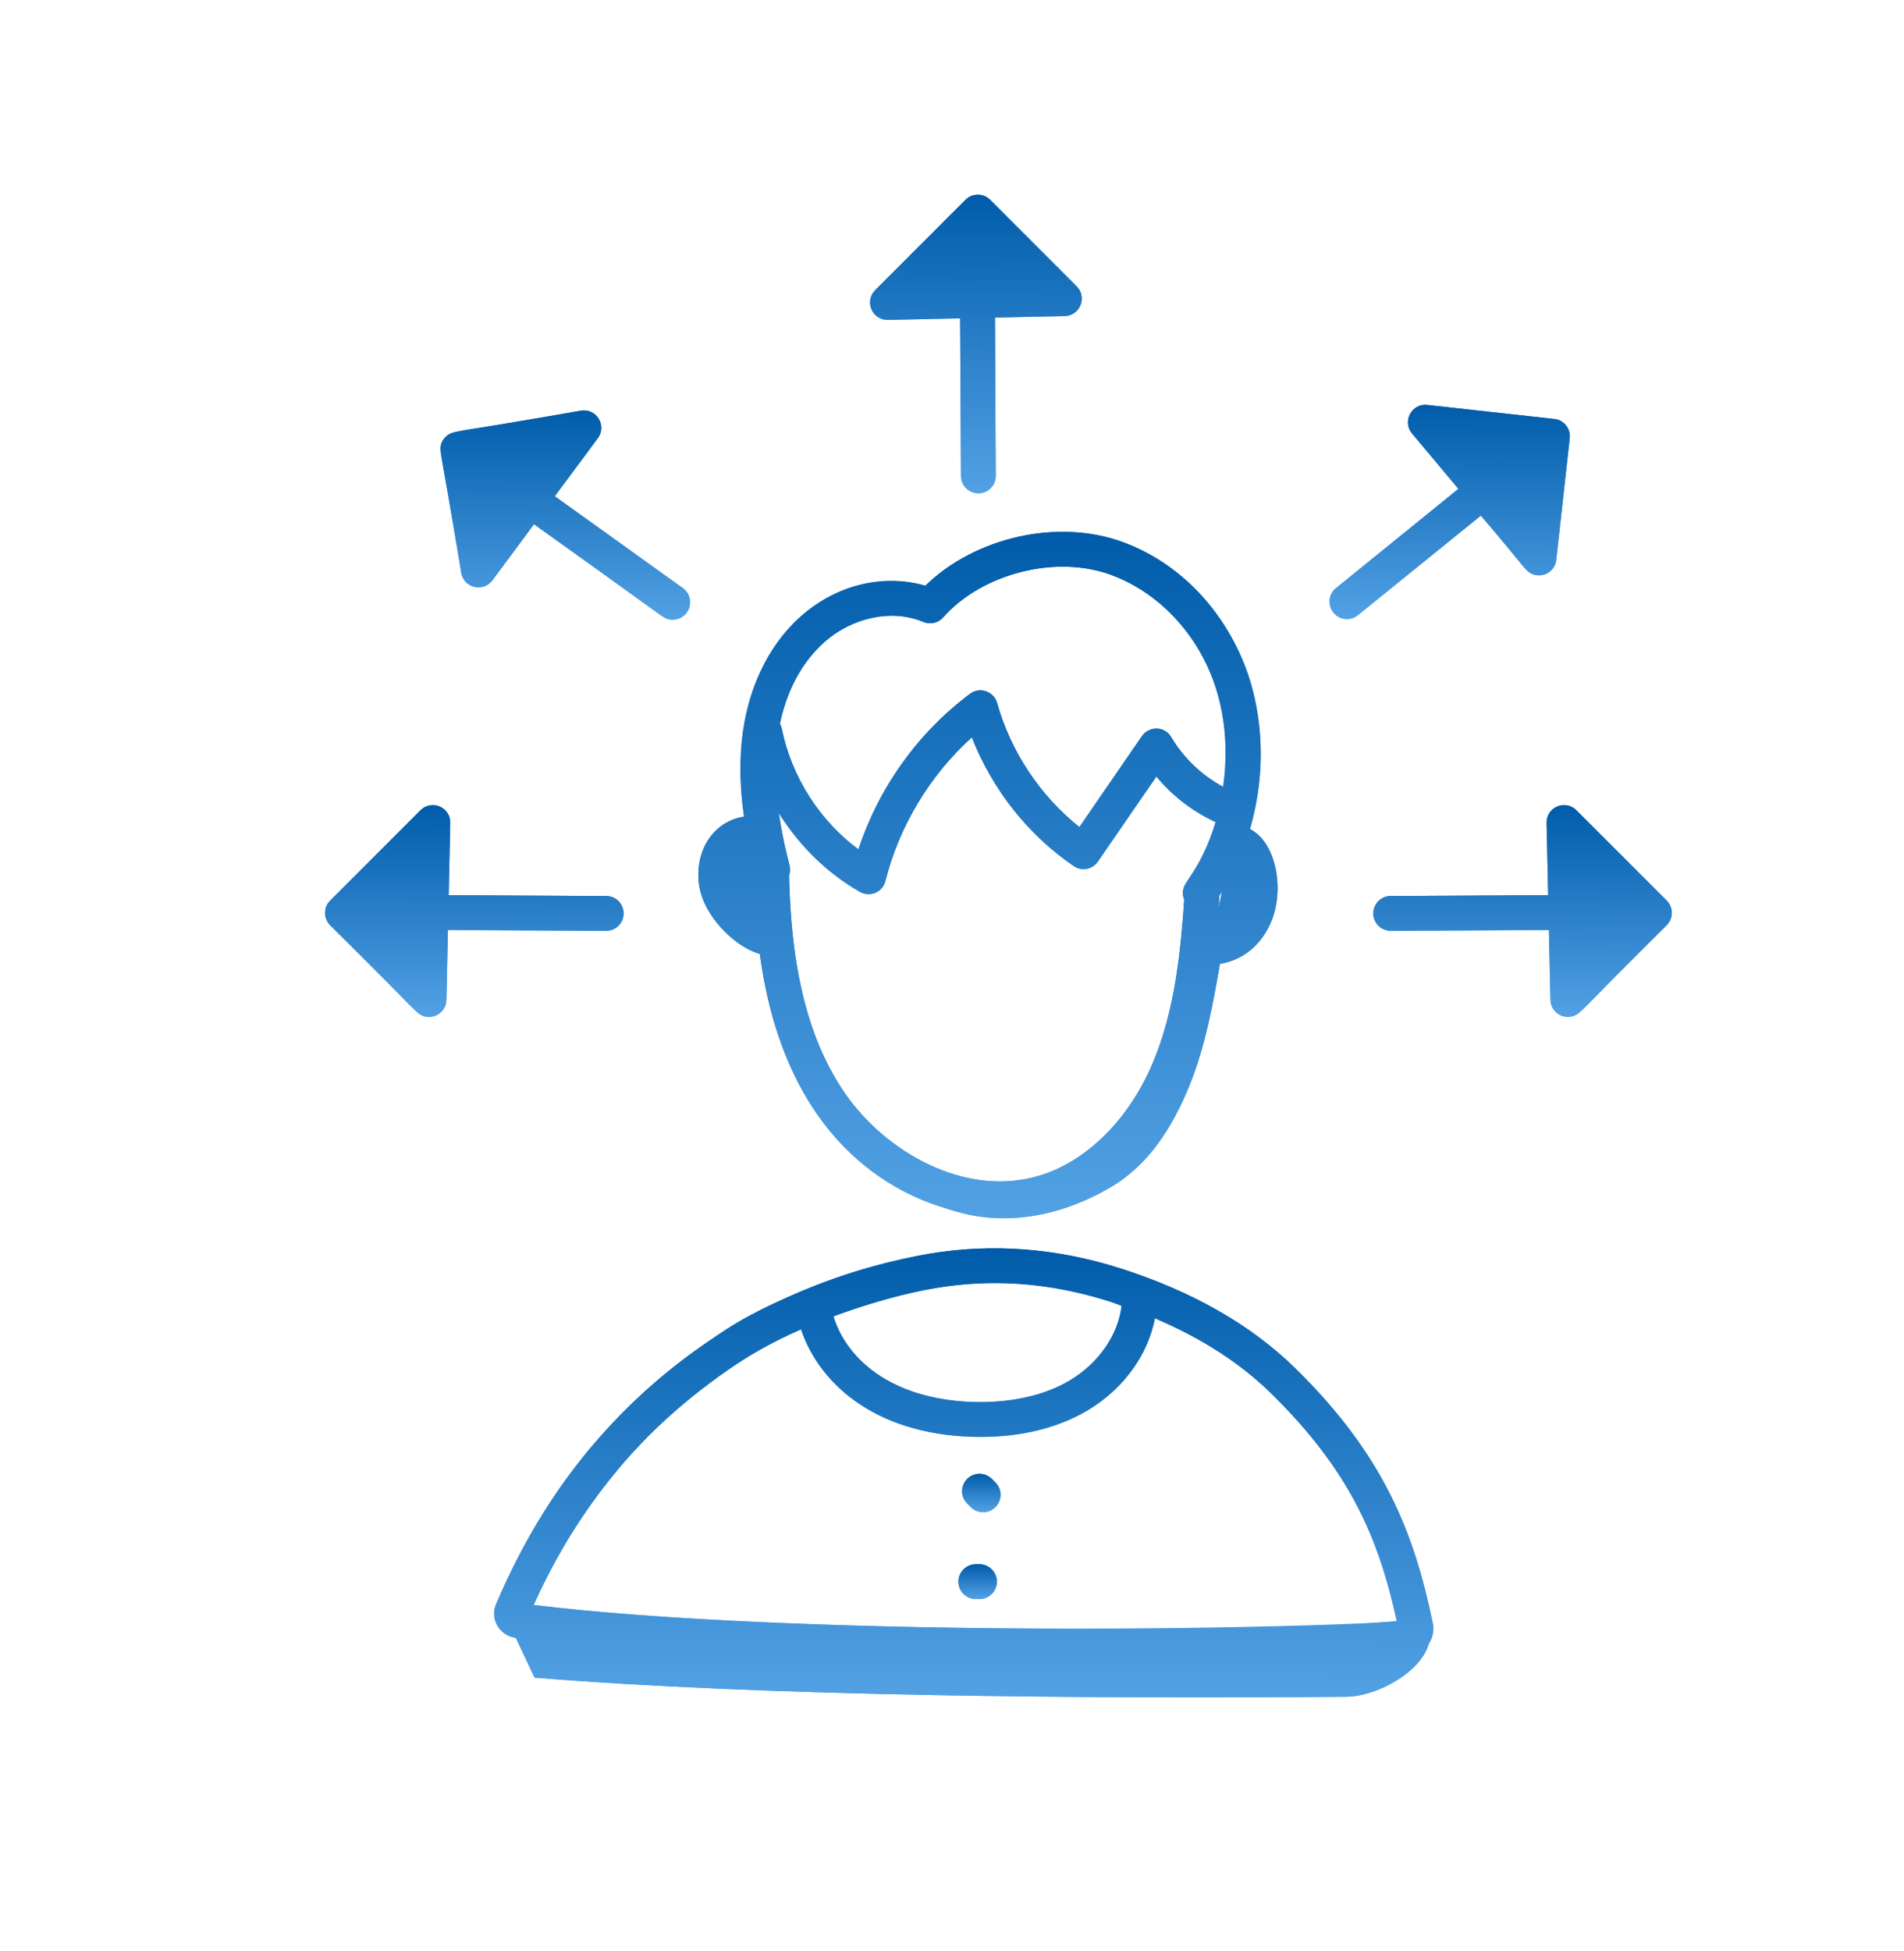 <svg width="41" height="42" viewBox="0 0 41 42" fill="none" xmlns="http://www.w3.org/2000/svg">
<g clip-path="url(#clip0_7129_7148)">
<path d="M16.222 17.949C15.976 17.92 15.727 18.053 15.584 18.255C15.44 18.457 15.395 18.718 15.421 18.964C15.476 19.467 15.981 20.007 16.458 20.175" fill="url(#paint0_linear_7129_7148)"/>
<path d="M26.535 18.12C26.675 18.118 26.808 18.196 26.898 18.303C26.987 18.411 27.039 18.545 27.075 18.68C27.173 19.05 27.161 19.459 26.984 19.799C26.807 20.138 26.45 20.392 26.067 20.392" fill="url(#paint1_linear_7129_7148)"/>
<path d="M10.869 34.747L11.513 36.115C16.482 36.523 23.543 36.572 28.993 36.527C29.738 36.521 30.897 35.835 30.782 35.104L30.599 35.075C26.953 35.348 25.155 35.431 23.224 35.431C19.095 35.431 14.875 35.748 10.869 34.747Z" fill="url(#paint2_linear_7129_7148)"/>
<path d="M19.817 25.763C21.163 26.504 22.652 26.305 23.931 25.549C24.744 25.069 25.252 24.253 25.609 23.379C25.966 22.505 26.128 21.566 26.289 20.636C26.165 20.58 26.073 20.606 26.014 20.483C25.862 21.229 25.71 21.978 25.439 22.689C25.168 23.4 24.771 24.076 24.197 24.575C23.104 25.525 21.544 25.702 20.098 25.65C19.692 25.636 19.239 25.583 18.982 25.269" fill="url(#paint3_linear_7129_7148)"/>
<path d="M19.111 6.513L21.057 4.566L22.921 6.43L19.111 6.513Z" fill="url(#paint4_linear_7129_7148)"/>
<path d="M33.678 17.707L35.624 19.653L33.76 21.517L33.678 17.707Z" fill="url(#paint5_linear_7129_7148)"/>
<path d="M30.692 9.09L33.428 9.392L33.14 12.012L30.692 9.09Z" fill="url(#paint6_linear_7129_7148)"/>
<path d="M9.321 17.708L7.375 19.654L9.238 21.518L9.321 17.708Z" fill="url(#paint7_linear_7129_7148)"/>
<path d="M12.572 9.21L9.859 9.672L10.301 12.271L12.572 9.21Z" fill="url(#paint8_linear_7129_7148)"/>
<path d="M21.53 26.181C20.07 26.181 18.555 25.365 17.594 23.984C16.426 22.305 16.261 20.189 16.239 18.742C16.236 18.535 16.401 18.365 16.608 18.362C16.822 18.377 16.985 18.524 16.988 18.731C17.021 20.873 17.409 22.406 18.209 23.556C19.062 24.782 20.76 25.783 22.356 25.316C23.377 25.02 24.296 24.119 24.813 22.907C25.309 21.744 25.43 20.452 25.511 19.228C25.524 19.021 25.709 18.868 25.909 18.88C26.116 18.893 26.272 19.072 26.259 19.278C26.177 20.509 26.045 21.93 25.502 23.201C24.888 24.639 23.818 25.672 22.565 26.036C22.229 26.133 21.881 26.181 21.53 26.181Z" fill="url(#paint9_linear_7129_7148)"/>
<path d="M25.844 19.603C25.768 19.603 25.692 19.58 25.626 19.532C25.458 19.412 25.42 19.177 25.54 19.009C26.278 17.983 26.566 16.531 26.294 15.219C26.024 13.922 25.095 12.805 23.926 12.376C22.739 11.939 21.151 12.341 20.311 13.291C20.205 13.411 20.033 13.451 19.886 13.389C19.211 13.107 18.343 13.289 17.726 13.845C17.163 14.351 16.805 15.133 16.715 16.044C16.643 16.778 16.733 17.578 17.004 18.636C17.056 18.837 16.935 19.041 16.735 19.092C16.533 19.143 16.329 19.023 16.278 18.823C16.08 18.05 15.866 17.028 15.969 15.97C16.077 14.873 16.523 13.92 17.224 13.288C17.98 12.607 19.035 12.35 19.927 12.609C21.001 11.561 22.783 11.157 24.185 11.672C25.591 12.189 26.706 13.522 27.027 15.067C27.346 16.6 27.018 18.238 26.149 19.447C26.076 19.549 25.961 19.603 25.844 19.603Z" fill="url(#paint10_linear_7129_7148)"/>
<path d="M16.457 20.551C16.416 20.551 16.374 20.544 16.333 20.53C15.773 20.333 15.122 19.694 15.047 19.006C15.009 18.646 15.09 18.303 15.277 18.04C15.507 17.715 15.893 17.535 16.265 17.578C16.471 17.602 16.617 17.789 16.593 17.994C16.568 18.2 16.381 18.342 16.176 18.322C16.082 18.31 15.959 18.374 15.888 18.473C15.809 18.585 15.774 18.75 15.793 18.925C15.828 19.256 16.212 19.693 16.581 19.822C16.777 19.891 16.879 20.105 16.811 20.3C16.756 20.455 16.612 20.551 16.457 20.551Z" fill="url(#paint11_linear_7129_7148)"/>
<path d="M26.067 20.767H26.065C25.858 20.767 25.691 20.599 25.691 20.392C25.691 20.185 25.859 20.018 26.066 20.018H26.067C26.29 20.018 26.53 19.857 26.65 19.626C26.771 19.395 26.793 19.085 26.711 18.777C26.682 18.669 26.648 18.592 26.608 18.544C26.578 18.508 26.548 18.496 26.54 18.496C26.34 18.482 26.17 18.313 26.175 18.112C26.18 17.911 26.327 17.75 26.527 17.746C26.761 17.741 27.015 17.861 27.184 18.065C27.296 18.2 27.376 18.365 27.435 18.584C27.566 19.079 27.524 19.572 27.315 19.973C27.063 20.456 26.573 20.767 26.067 20.767Z" fill="url(#paint12_linear_7129_7148)"/>
<path d="M23.161 35.81C18.904 35.81 14.17 35.663 11.088 35.255C10.922 35.228 10.789 35.133 10.71 34.995C10.632 34.858 10.619 34.696 10.675 34.552C11.755 31.998 13.333 30.114 15.644 28.613C16.821 27.846 18.767 27.205 20 26.991C21.37 26.76 22.764 26.868 24.146 27.312C25.684 27.805 26.945 28.527 27.895 29.459C29.795 31.322 30.452 32.999 30.853 34.945C30.889 35.12 30.844 35.298 30.731 35.436C30.617 35.574 30.456 35.65 30.27 35.649C30.241 35.641 30.242 35.648 30.229 35.648C30.098 35.648 29.969 35.659 29.837 35.669C29.736 35.677 29.632 35.685 29.525 35.69C27.811 35.763 25.562 35.81 23.161 35.81ZM11.492 34.551C16.315 35.143 24.861 35.139 29.493 34.941C29.591 34.937 29.686 34.93 29.779 34.922C29.88 34.914 29.979 34.907 30.078 34.902C29.692 33.128 29.079 31.669 27.37 29.994C26.505 29.145 25.343 28.483 23.917 28.025C22.651 27.619 21.375 27.519 20.126 27.729C18.968 27.93 17.146 28.529 16.053 29.241C13.959 30.602 12.503 32.294 11.492 34.551Z" fill="url(#paint13_linear_7129_7148)"/>
<path d="M18.704 19.25C18.639 19.25 18.575 19.233 18.517 19.201C17.287 18.497 16.382 17.238 16.099 15.834C16.058 15.631 16.19 15.433 16.392 15.392C16.596 15.353 16.793 15.483 16.834 15.685C17.043 16.721 17.647 17.663 18.485 18.285C18.925 16.951 19.765 15.776 20.886 14.938C20.985 14.863 21.113 14.842 21.232 14.883C21.348 14.922 21.438 15.018 21.472 15.137C21.764 16.18 22.401 17.134 23.243 17.804L24.59 15.847C24.662 15.741 24.789 15.682 24.912 15.684C25.04 15.689 25.157 15.759 25.222 15.87C25.549 16.427 26.079 16.875 26.677 17.099C26.871 17.171 26.969 17.387 26.896 17.581C26.823 17.775 26.608 17.872 26.414 17.8C25.824 17.579 25.302 17.202 24.901 16.716L23.641 18.547C23.524 18.717 23.293 18.76 23.122 18.645C22.142 17.98 21.362 16.989 20.928 15.872C20.028 16.683 19.361 17.785 19.067 18.966C19.039 19.08 18.959 19.174 18.851 19.22C18.804 19.24 18.754 19.25 18.704 19.25Z" fill="url(#paint14_linear_7129_7148)"/>
<path d="M21.123 30.934C21.051 30.934 20.978 30.933 20.905 30.93C19.99 30.896 19.2 30.67 18.558 30.259C17.793 29.769 17.264 28.992 17.143 28.183C17.112 27.978 17.253 27.787 17.458 27.757C17.662 27.731 17.853 27.867 17.884 28.072C17.974 28.671 18.376 29.253 18.962 29.627C19.49 29.966 20.153 30.152 20.933 30.181C21.75 30.206 22.478 30.051 23.038 29.716C23.666 29.342 24.094 28.717 24.155 28.086C24.175 27.88 24.355 27.722 24.565 27.75C24.771 27.77 24.922 27.953 24.901 28.159C24.816 29.035 24.263 29.858 23.422 30.361C22.789 30.737 21.998 30.934 21.123 30.934Z" fill="url(#paint15_linear_7129_7148)"/>
<path d="M21.17 32.554C21.074 32.554 20.979 32.518 20.905 32.445L20.828 32.367C20.681 32.221 20.681 31.984 20.828 31.837C20.974 31.691 21.211 31.691 21.357 31.837L21.435 31.915C21.582 32.061 21.582 32.298 21.435 32.445C21.362 32.518 21.266 32.554 21.17 32.554Z" fill="url(#paint16_linear_7129_7148)"/>
<path d="M21.091 34.425H21.013C20.806 34.425 20.638 34.257 20.638 34.05C20.638 33.843 20.806 33.675 21.013 33.675H21.091C21.298 33.675 21.466 33.843 21.466 34.05C21.466 34.257 21.298 34.425 21.091 34.425Z" fill="url(#paint17_linear_7129_7148)"/>
<path d="M21.068 10.619C20.862 10.619 20.694 10.453 20.693 10.246L20.672 6.249C20.671 6.042 20.838 5.873 21.045 5.872H21.047C21.253 5.872 21.421 6.038 21.422 6.245L21.442 10.243C21.444 10.45 21.277 10.618 21.07 10.619H21.068Z" fill="url(#paint18_linear_7129_7148)"/>
<path d="M19.111 6.887C18.961 6.887 18.825 6.798 18.766 6.66C18.706 6.519 18.737 6.356 18.846 6.247L20.792 4.301C20.938 4.155 21.175 4.155 21.322 4.301L23.186 6.165C23.292 6.271 23.325 6.43 23.268 6.569C23.212 6.709 23.079 6.801 22.929 6.805L19.119 6.887C19.116 6.887 19.113 6.887 19.111 6.887ZM21.057 5.096L20.035 6.118L22.035 6.074L21.057 5.096Z" fill="url(#paint19_linear_7129_7148)"/>
<path d="M29.948 20.039C29.741 20.039 29.574 19.873 29.573 19.666C29.572 19.459 29.739 19.291 29.945 19.29L33.943 19.269H33.945C34.151 19.269 34.319 19.435 34.32 19.642C34.321 19.849 34.154 20.017 33.947 20.018L29.949 20.039H29.948Z" fill="url(#paint20_linear_7129_7148)"/>
<path d="M33.761 21.892C33.714 21.892 33.666 21.883 33.621 21.865C33.482 21.809 33.39 21.675 33.386 21.525L33.304 17.715C33.301 17.562 33.391 17.422 33.531 17.362C33.671 17.301 33.835 17.333 33.943 17.442L35.89 19.388C36.036 19.534 36.036 19.771 35.89 19.918L34.026 21.782C33.954 21.854 33.858 21.892 33.761 21.892ZM34.073 18.631L34.117 20.631L35.095 19.653L34.073 18.631Z" fill="url(#paint21_linear_7129_7148)"/>
<path d="M29.006 13.326C28.897 13.326 28.788 13.279 28.714 13.187C28.584 13.027 28.609 12.79 28.77 12.66L31.876 10.144C32.038 10.014 32.273 10.039 32.404 10.2C32.534 10.36 32.509 10.596 32.348 10.727L29.241 13.243C29.172 13.299 29.089 13.326 29.006 13.326Z" fill="url(#paint22_linear_7129_7148)"/>
<path d="M33.141 12.386C33.032 12.386 32.926 12.338 32.854 12.252L30.406 9.331C30.308 9.214 30.291 9.048 30.363 8.913C30.435 8.778 30.583 8.7 30.735 8.718L33.47 9.019C33.676 9.042 33.825 9.227 33.802 9.433L33.513 12.053C33.497 12.202 33.393 12.327 33.249 12.37C33.214 12.381 33.177 12.386 33.141 12.386ZM31.58 9.565L32.864 11.098L33.016 9.723L31.58 9.565Z" fill="url(#paint23_linear_7129_7148)"/>
<path d="M13.053 20.039H13.051L9.053 20.018C8.846 20.017 8.679 19.849 8.68 19.642C8.681 19.435 8.849 19.269 9.055 19.269H9.057L13.055 19.29C13.262 19.291 13.429 19.459 13.428 19.666C13.427 19.873 13.259 20.039 13.053 20.039Z" fill="url(#paint24_linear_7129_7148)"/>
<path d="M9.238 21.892C9.141 21.892 9.045 21.854 8.973 21.782L7.109 19.918C6.963 19.771 6.963 19.534 7.109 19.388L9.056 17.442C9.164 17.333 9.328 17.301 9.468 17.362C9.609 17.422 9.699 17.562 9.695 17.715L9.613 21.525C9.609 21.675 9.517 21.809 9.378 21.865C9.333 21.883 9.285 21.892 9.238 21.892ZM7.904 19.653L8.883 20.631L8.926 18.631L7.904 19.653Z" fill="url(#paint25_linear_7129_7148)"/>
<path d="M14.485 13.341C14.409 13.341 14.333 13.318 14.267 13.271L11.018 10.941C10.85 10.82 10.811 10.586 10.932 10.418C11.053 10.25 11.287 10.211 11.455 10.332L14.704 12.662C14.872 12.782 14.911 13.016 14.79 13.185C14.717 13.287 14.602 13.341 14.485 13.341Z" fill="url(#paint26_linear_7129_7148)"/>
<path d="M10.302 12.645C10.273 12.645 10.244 12.641 10.215 12.634C10.069 12.599 9.958 12.481 9.933 12.333L9.491 9.734C9.474 9.636 9.497 9.536 9.554 9.455C9.612 9.374 9.699 9.319 9.797 9.302L12.511 8.841C12.665 8.817 12.813 8.884 12.893 9.014C12.973 9.145 12.966 9.31 12.874 9.433L10.603 12.493C10.531 12.59 10.419 12.645 10.302 12.645ZM10.292 9.978L10.524 11.342L11.716 9.736L10.292 9.978Z" fill="url(#paint27_linear_7129_7148)"/>
<path d="M15.048 19.006C15.122 19.69 15.815 20.394 16.363 20.536C16.792 23.734 18.421 25.413 20.296 25.985C20.331 25.998 20.365 26.008 20.4 26.02C20.418 26.025 20.435 26.031 20.453 26.036C21.619 26.422 22.848 26.188 23.929 25.55C24.741 25.07 25.25 24.254 25.607 23.38C25.949 22.541 26.112 21.644 26.267 20.751C27.738 20.513 27.838 18.346 26.913 17.849C27.715 15.097 26.387 12.483 24.184 11.672C22.782 11.157 21 11.561 19.926 12.609C17.937 12.031 15.482 13.857 16.023 17.586C15.412 17.669 14.966 18.249 15.048 19.006ZM18.209 23.556C17.423 22.426 17.037 20.922 16.992 18.838C17.063 18.61 16.939 18.617 16.773 17.501C17.21 18.199 17.806 18.794 18.518 19.201C18.622 19.261 18.747 19.265 18.851 19.22C18.959 19.174 19.039 19.08 19.067 18.966C19.361 17.786 20.028 16.684 20.928 15.873C21.363 16.99 22.142 17.98 23.123 18.645C23.293 18.76 23.525 18.718 23.642 18.547L24.902 16.716C25.247 17.136 25.685 17.466 26.177 17.693C25.8 18.942 25.35 18.974 25.501 19.362C25.42 20.546 25.291 21.786 24.813 22.907C24.296 24.119 23.377 25.02 22.356 25.316C20.76 25.783 19.062 24.782 18.209 23.556ZM26.314 19.185L26.239 19.548C26.246 19.458 26.253 19.342 26.258 19.273C26.277 19.244 26.295 19.215 26.314 19.185ZM19.885 13.389C20.032 13.451 20.203 13.411 20.31 13.291C21.15 12.341 22.738 11.939 23.925 12.376C25.453 12.937 26.66 14.643 26.337 16.936C25.882 16.689 25.485 16.318 25.222 15.87C25.08 15.629 24.741 15.627 24.59 15.847L23.243 17.804C22.401 17.134 21.764 16.181 21.472 15.137C21.401 14.884 21.096 14.779 20.887 14.938C19.765 15.776 18.925 16.951 18.485 18.285C17.647 17.663 17.043 16.721 16.834 15.686C16.827 15.651 16.81 15.621 16.794 15.591C17.206 13.62 18.784 12.929 19.885 13.389Z" fill="url(#paint28_linear_7129_7148)"/>
<path d="M24.146 27.312C22.764 26.868 21.37 26.76 20 26.991C15.945 27.695 12.482 30.28 10.675 34.552C10.619 34.696 10.632 34.858 10.71 34.995C10.789 35.133 10.922 35.228 11.088 35.255C11.094 35.256 11.1 35.256 11.106 35.257L11.51 36.115C16.479 36.523 23.54 36.572 28.989 36.527C29.635 36.522 30.59 36.006 30.759 35.392C30.849 35.261 30.885 35.102 30.853 34.945C30.452 32.999 29.795 31.322 27.895 29.459C26.945 28.527 25.684 27.805 24.146 27.312ZM23.917 28.025C23.999 28.052 24.071 28.085 24.151 28.113C24.08 28.735 23.657 29.348 23.038 29.716C22.478 30.051 21.75 30.206 20.932 30.181C19.199 30.116 18.231 29.267 17.947 28.339C20.015 27.578 21.781 27.34 23.917 28.025ZM29.779 34.922C27.072 35.135 16.722 35.193 11.492 34.551C12.77 31.7 14.931 29.626 17.252 28.618C17.673 29.879 18.986 30.934 21.122 30.934C21.998 30.934 22.789 30.737 23.422 30.36C24.191 29.901 24.715 29.172 24.865 28.38C25.864 28.803 26.706 29.343 27.37 29.994C29.079 31.669 29.692 33.128 30.078 34.902C29.979 34.907 29.88 34.914 29.779 34.922Z" fill="url(#paint29_linear_7129_7148)"/>
<path d="M21.356 31.837C21.21 31.691 20.973 31.691 20.827 31.837C20.68 31.984 20.68 32.221 20.827 32.367L20.904 32.445C20.978 32.518 21.073 32.554 21.169 32.554C21.265 32.554 21.361 32.518 21.434 32.445C21.581 32.298 21.581 32.061 21.434 31.915L21.356 31.837Z" fill="url(#paint30_linear_7129_7148)"/>
<path d="M21.091 33.675H21.013C20.806 33.675 20.638 33.843 20.638 34.05C20.638 34.257 20.806 34.425 21.013 34.425H21.091C21.298 34.425 21.466 34.257 21.466 34.05C21.466 33.843 21.298 33.675 21.091 33.675Z" fill="url(#paint31_linear_7129_7148)"/>
<path d="M23.185 6.165L21.321 4.301C21.175 4.155 20.938 4.155 20.791 4.301L18.845 6.247C18.61 6.483 18.776 6.887 19.11 6.887C19.16 6.887 20.725 6.854 20.675 6.853L20.693 10.247C20.694 10.453 20.861 10.619 21.067 10.619H21.069C21.276 10.618 21.443 10.45 21.442 10.243L21.424 6.837L22.928 6.805C23.257 6.797 23.418 6.398 23.185 6.165Z" fill="url(#paint32_linear_7129_7148)"/>
<path d="M29.572 19.665C29.573 19.872 29.74 20.038 29.947 20.038C29.998 20.038 33.406 20.021 33.354 20.021L33.387 21.525C33.392 21.727 33.557 21.891 33.761 21.891C34.052 21.891 34.06 21.696 35.89 19.917C36.037 19.771 36.037 19.534 35.89 19.387L33.944 17.441C33.705 17.202 33.297 17.378 33.304 17.714L33.338 19.271L29.945 19.289C29.738 19.29 29.571 19.459 29.572 19.665Z" fill="url(#paint33_linear_7129_7148)"/>
<path d="M29.004 13.327C29.087 13.327 29.171 13.299 29.24 13.243L31.887 11.1C32.832 12.163 32.839 12.386 33.14 12.386C33.329 12.386 33.491 12.244 33.512 12.053L33.801 9.433C33.824 9.227 33.675 9.042 33.469 9.02L30.733 8.718C30.402 8.679 30.188 9.071 30.405 9.331L31.405 10.525L28.768 12.661C28.493 12.884 28.654 13.327 29.004 13.327Z" fill="url(#paint34_linear_7129_7148)"/>
<path d="M9.056 17.442L7.109 19.388C6.963 19.534 6.963 19.771 7.109 19.918C9.028 21.783 8.961 21.892 9.238 21.892C9.443 21.892 9.608 21.728 9.613 21.525L9.645 20.021C10.812 20.027 11.108 20.029 13.053 20.039C13.259 20.039 13.427 19.872 13.428 19.666C13.429 19.459 13.262 19.29 13.055 19.289L9.662 19.272L9.695 17.715C9.699 17.562 9.609 17.422 9.468 17.362C9.328 17.301 9.164 17.333 9.056 17.442Z" fill="url(#paint35_linear_7129_7148)"/>
<path d="M12.51 8.84C9.872 9.326 9.719 9.223 9.554 9.455C9.396 9.678 9.518 9.673 9.932 12.333C9.963 12.512 10.119 12.644 10.302 12.644C10.419 12.644 10.531 12.59 10.603 12.493L11.499 11.285C14.363 13.307 14.261 13.34 14.485 13.34C14.602 13.34 14.717 13.286 14.79 13.184C14.911 13.016 14.872 12.781 14.704 12.661L11.946 10.683L12.874 9.433C13.07 9.169 12.855 8.788 12.51 8.84Z" fill="url(#paint36_linear_7129_7148)"/>
</g>
<defs>
<linearGradient id="paint0_linear_7129_7148" x1="16.228" y1="17.945" x2="16.206" y2="20.653" gradientUnits="userSpaceOnUse">
<stop stop-color="#005CAA"/>
<stop offset="1" stop-color="#64B0F1"/>
</linearGradient>
<linearGradient id="paint1_linear_7129_7148" x1="26.9" y1="18.12" x2="26.878" y2="20.878" gradientUnits="userSpaceOnUse">
<stop stop-color="#005CAA"/>
<stop offset="1" stop-color="#64B0F1"/>
</linearGradient>
<linearGradient id="paint2_linear_7129_7148" x1="26.389" y1="34.747" x2="26.389" y2="36.925" gradientUnits="userSpaceOnUse">
<stop stop-color="#005CAA"/>
<stop offset="1" stop-color="#64B0F1"/>
</linearGradient>
<linearGradient id="paint3_linear_7129_7148" x1="24.675" y1="20.483" x2="24.654" y2="27.459" gradientUnits="userSpaceOnUse">
<stop stop-color="#005CAA"/>
<stop offset="1" stop-color="#64B0F1"/>
</linearGradient>
<linearGradient id="paint4_linear_7129_7148" x1="22.079" y1="4.566" x2="22.075" y2="6.93" gradientUnits="userSpaceOnUse">
<stop stop-color="#005CAA"/>
<stop offset="1" stop-color="#64B0F1"/>
</linearGradient>
<linearGradient id="paint5_linear_7129_7148" x1="35.194" y1="17.707" x2="35.16" y2="22.334" gradientUnits="userSpaceOnUse">
<stop stop-color="#005CAA"/>
<stop offset="1" stop-color="#64B0F1"/>
</linearGradient>
<linearGradient id="paint6_linear_7129_7148" x1="32.824" y1="9.09" x2="32.81" y2="12.638" gradientUnits="userSpaceOnUse">
<stop stop-color="#005CAA"/>
<stop offset="1" stop-color="#64B0F1"/>
</linearGradient>
<linearGradient id="paint7_linear_7129_7148" x1="8.891" y1="17.708" x2="8.857" y2="22.334" gradientUnits="userSpaceOnUse">
<stop stop-color="#005CAA"/>
<stop offset="1" stop-color="#64B0F1"/>
</linearGradient>
<linearGradient id="paint8_linear_7129_7148" x1="11.973" y1="9.21" x2="11.957" y2="12.927" gradientUnits="userSpaceOnUse">
<stop stop-color="#005CAA"/>
<stop offset="1" stop-color="#64B0F1"/>
</linearGradient>
<linearGradient id="paint9_linear_7129_7148" x1="24.046" y1="18.362" x2="24.018" y2="27.856" gradientUnits="userSpaceOnUse">
<stop stop-color="#005CAA"/>
<stop offset="1" stop-color="#64B0F1"/>
</linearGradient>
<linearGradient id="paint10_linear_7129_7148" x1="24.672" y1="11.449" x2="24.645" y2="21.35" gradientUnits="userSpaceOnUse">
<stop stop-color="#005CAA"/>
<stop offset="1" stop-color="#64B0F1"/>
</linearGradient>
<linearGradient id="paint11_linear_7129_7148" x1="16.436" y1="17.571" x2="16.413" y2="21.189" gradientUnits="userSpaceOnUse">
<stop stop-color="#005CAA"/>
<stop offset="1" stop-color="#64B0F1"/>
</linearGradient>
<linearGradient id="paint12_linear_7129_7148" x1="27.108" y1="17.746" x2="27.085" y2="21.415" gradientUnits="userSpaceOnUse">
<stop stop-color="#005CAA"/>
<stop offset="1" stop-color="#64B0F1"/>
</linearGradient>
<linearGradient id="paint13_linear_7129_7148" x1="26.398" y1="26.873" x2="26.38" y2="37.725" gradientUnits="userSpaceOnUse">
<stop stop-color="#005CAA"/>
<stop offset="1" stop-color="#64B0F1"/>
</linearGradient>
<linearGradient id="paint14_linear_7129_7148" x1="24.528" y1="14.862" x2="24.52" y2="20.19" gradientUnits="userSpaceOnUse">
<stop stop-color="#005CAA"/>
<stop offset="1" stop-color="#64B0F1"/>
</linearGradient>
<linearGradient id="paint15_linear_7129_7148" x1="23.188" y1="27.747" x2="23.182" y2="31.617" gradientUnits="userSpaceOnUse">
<stop stop-color="#005CAA"/>
<stop offset="1" stop-color="#64B0F1"/>
</linearGradient>
<linearGradient id="paint16_linear_7129_7148" x1="21.362" y1="31.727" x2="21.358" y2="32.732" gradientUnits="userSpaceOnUse">
<stop stop-color="#005CAA"/>
<stop offset="1" stop-color="#64B0F1"/>
</linearGradient>
<linearGradient id="paint17_linear_7129_7148" x1="21.283" y1="33.675" x2="21.28" y2="34.585" gradientUnits="userSpaceOnUse">
<stop stop-color="#005CAA"/>
<stop offset="1" stop-color="#64B0F1"/>
</linearGradient>
<linearGradient id="paint18_linear_7129_7148" x1="21.272" y1="5.872" x2="21.138" y2="11.633" gradientUnits="userSpaceOnUse">
<stop stop-color="#005CAA"/>
<stop offset="1" stop-color="#64B0F1"/>
</linearGradient>
<linearGradient id="paint19_linear_7129_7148" x1="22.288" y1="4.191" x2="22.281" y2="7.465" gradientUnits="userSpaceOnUse">
<stop stop-color="#005CAA"/>
<stop offset="1" stop-color="#64B0F1"/>
</linearGradient>
<linearGradient id="paint20_linear_7129_7148" x1="33.271" y1="19.269" x2="33.271" y2="20.204" gradientUnits="userSpaceOnUse">
<stop stop-color="#005CAA"/>
<stop offset="1" stop-color="#64B0F1"/>
</linearGradient>
<linearGradient id="paint21_linear_7129_7148" x1="35.404" y1="17.331" x2="35.369" y2="22.869" gradientUnits="userSpaceOnUse">
<stop stop-color="#005CAA"/>
<stop offset="1" stop-color="#64B0F1"/>
</linearGradient>
<linearGradient id="paint22_linear_7129_7148" x1="31.635" y1="10.06" x2="31.623" y2="14.026" gradientUnits="userSpaceOnUse">
<stop stop-color="#005CAA"/>
<stop offset="1" stop-color="#64B0F1"/>
</linearGradient>
<linearGradient id="paint23_linear_7129_7148" x1="33.034" y1="8.715" x2="33.017" y2="13.173" gradientUnits="userSpaceOnUse">
<stop stop-color="#005CAA"/>
<stop offset="1" stop-color="#64B0F1"/>
</linearGradient>
<linearGradient id="paint24_linear_7129_7148" x1="12.379" y1="19.269" x2="12.378" y2="20.204" gradientUnits="userSpaceOnUse">
<stop stop-color="#005CAA"/>
<stop offset="1" stop-color="#64B0F1"/>
</linearGradient>
<linearGradient id="paint25_linear_7129_7148" x1="9.1" y1="17.331" x2="9.065" y2="22.869" gradientUnits="userSpaceOnUse">
<stop stop-color="#005CAA"/>
<stop offset="1" stop-color="#64B0F1"/>
</linearGradient>
<linearGradient id="paint26_linear_7129_7148" x1="13.977" y1="10.262" x2="13.966" y2="14.001" gradientUnits="userSpaceOnUse">
<stop stop-color="#005CAA"/>
<stop offset="1" stop-color="#64B0F1"/>
</linearGradient>
<linearGradient id="paint27_linear_7129_7148" x1="12.183" y1="8.836" x2="12.164" y2="13.461" gradientUnits="userSpaceOnUse">
<stop stop-color="#005CAA"/>
<stop offset="1" stop-color="#64B0F1"/>
</linearGradient>
<linearGradient id="paint28_linear_7129_7148" x1="24.755" y1="11.449" x2="24.675" y2="29.389" gradientUnits="userSpaceOnUse">
<stop stop-color="#005CAA"/>
<stop offset="1" stop-color="#64B0F1"/>
</linearGradient>
<linearGradient id="paint29_linear_7129_7148" x1="26.397" y1="26.873" x2="26.376" y2="38.613" gradientUnits="userSpaceOnUse">
<stop stop-color="#005CAA"/>
<stop offset="1" stop-color="#64B0F1"/>
</linearGradient>
<linearGradient id="paint30_linear_7129_7148" x1="21.361" y1="31.727" x2="21.358" y2="32.732" gradientUnits="userSpaceOnUse">
<stop stop-color="#005CAA"/>
<stop offset="1" stop-color="#64B0F1"/>
</linearGradient>
<linearGradient id="paint31_linear_7129_7148" x1="21.283" y1="33.675" x2="21.28" y2="34.585" gradientUnits="userSpaceOnUse">
<stop stop-color="#005CAA"/>
<stop offset="1" stop-color="#64B0F1"/>
</linearGradient>
<linearGradient id="paint32_linear_7129_7148" x1="22.288" y1="4.191" x2="22.246" y2="11.997" gradientUnits="userSpaceOnUse">
<stop stop-color="#005CAA"/>
<stop offset="1" stop-color="#64B0F1"/>
</linearGradient>
<linearGradient id="paint33_linear_7129_7148" x1="34.58" y1="17.331" x2="34.565" y2="22.868" gradientUnits="userSpaceOnUse">
<stop stop-color="#005CAA"/>
<stop offset="1" stop-color="#64B0F1"/>
</linearGradient>
<linearGradient id="paint34_linear_7129_7148" x1="32.66" y1="8.715" x2="32.641" y2="14.315" gradientUnits="userSpaceOnUse">
<stop stop-color="#005CAA"/>
<stop offset="1" stop-color="#64B0F1"/>
</linearGradient>
<linearGradient id="paint35_linear_7129_7148" x1="12.008" y1="17.331" x2="11.993" y2="22.869" gradientUnits="userSpaceOnUse">
<stop stop-color="#005CAA"/>
<stop offset="1" stop-color="#64B0F1"/>
</linearGradient>
<linearGradient id="paint36_linear_7129_7148" x1="13.673" y1="8.835" x2="13.656" y2="14.306" gradientUnits="userSpaceOnUse">
<stop stop-color="#005CAA"/>
<stop offset="1" stop-color="#64B0F1"/>
</linearGradient>
<clipPath id="clip0_7129_7148">
<rect width="39.751" height="40.359" fill="white" transform="translate(0.797 0.992)"/>
</clipPath>
</defs>
</svg>
